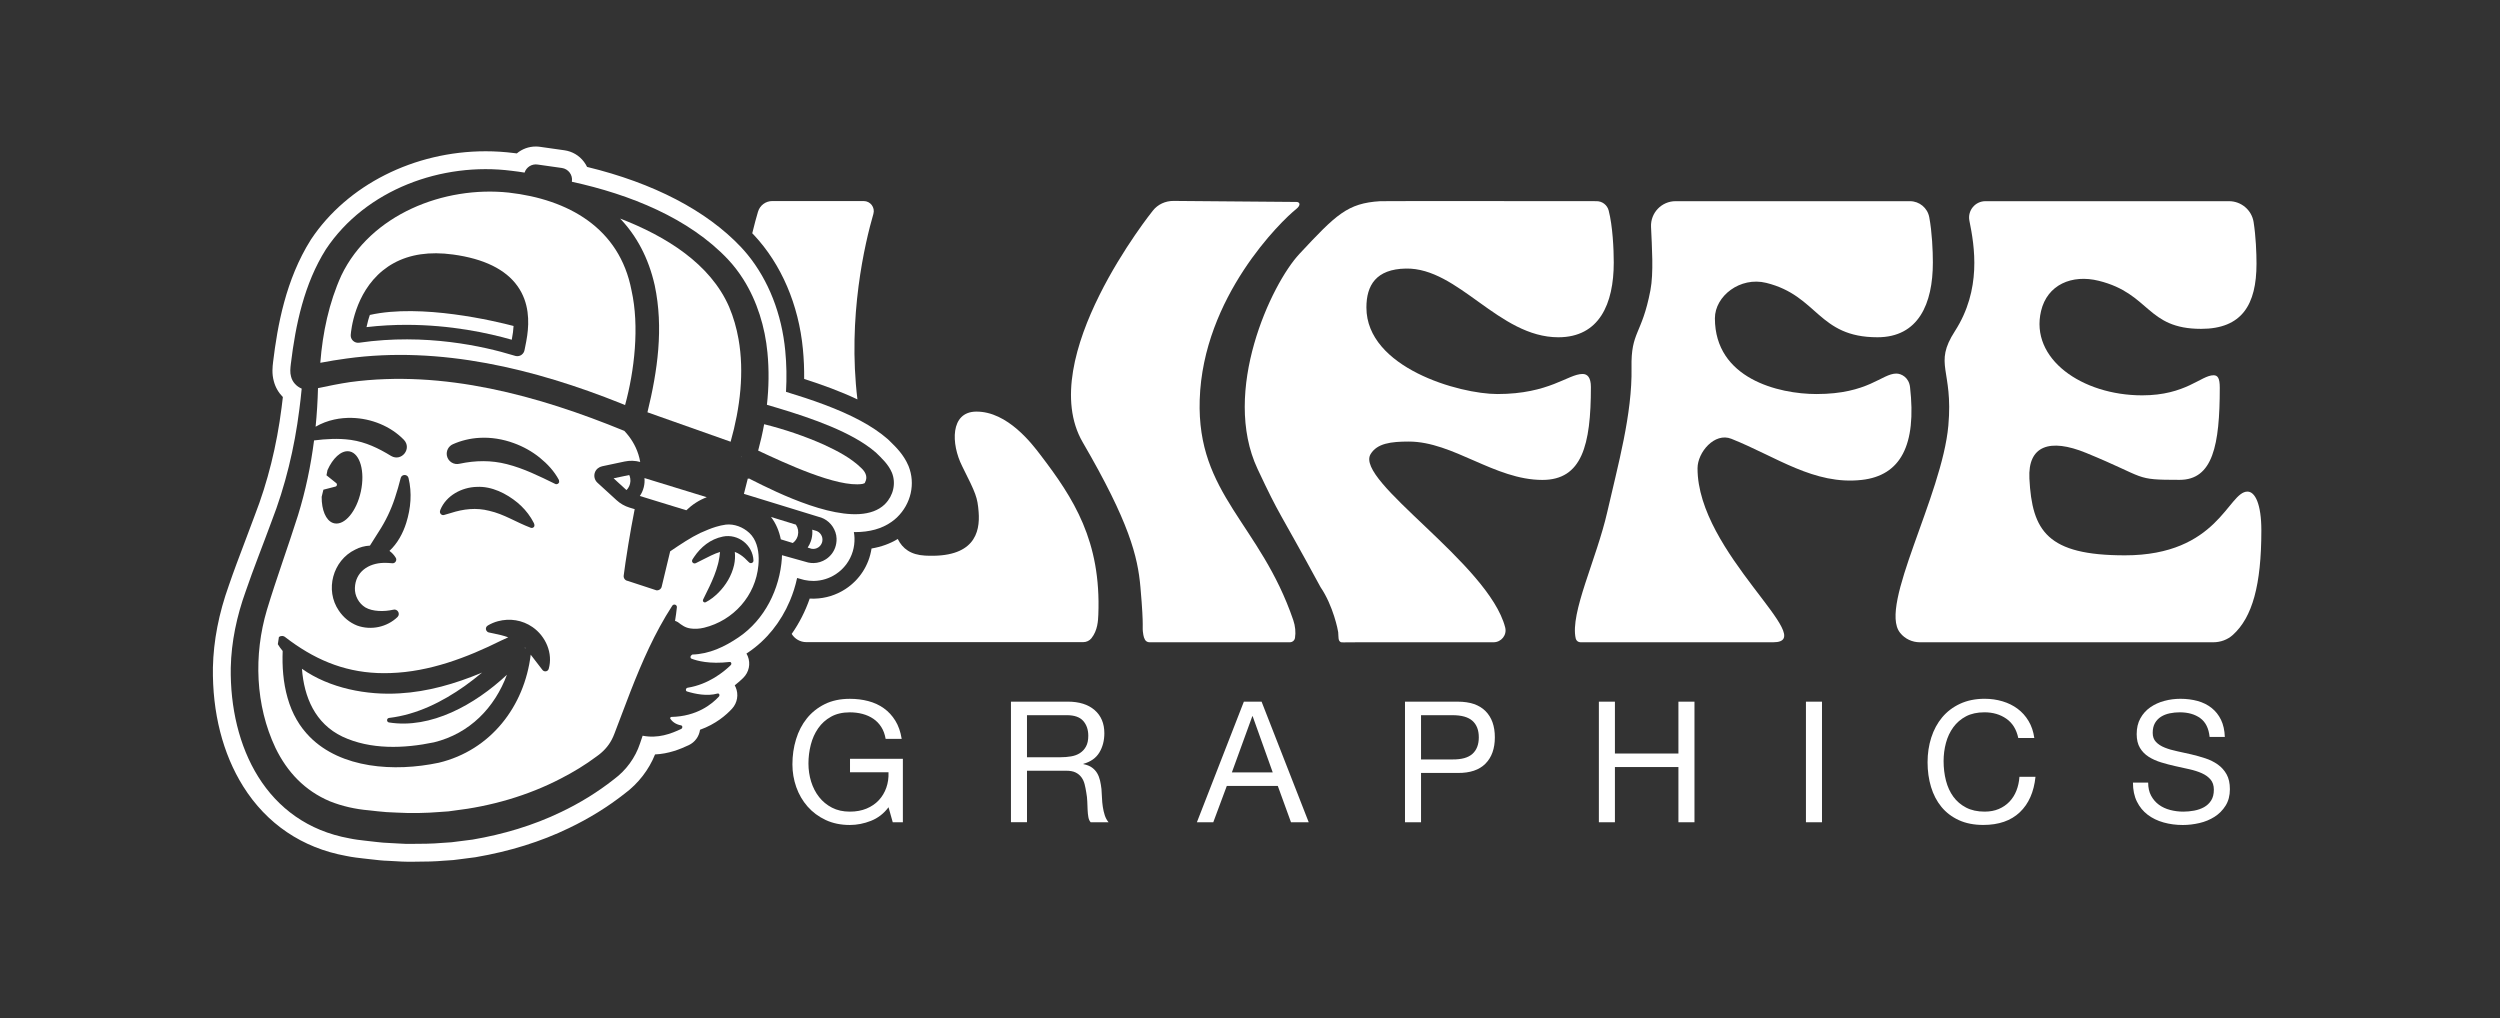 <?xml version="1.0" encoding="UTF-8"?>
<svg id="Layer_1" data-name="Layer 1" xmlns="http://www.w3.org/2000/svg" viewBox="0 0 2783.98 1134.07">
  <rect x="0" y="0" width="2783.98" height="1134.07" fill="#333333" stroke="none"/>
  <defs>
    <style>
      .cls-1 {
        fill: #fff;
        stroke-width: 0px;
      }
    </style>
  </defs>
  <path class="cls-1" d="m946.54,860h42.89c.24,6.14-.58,11.87-2.45,17.21-1.88,5.32-4.68,9.97-8.36,13.91-3.7,3.96-8.25,7.07-13.64,9.31-5.4,2.26-11.6,3.4-18.62,3.4-7.53,0-14.15-1.47-19.85-4.42-5.7-2.95-10.49-6.89-14.39-11.86-3.89-4.95-6.83-10.66-8.84-17.11-2-6.46-3-13.19-3-20.22s.87-14.13,2.63-20.97c1.75-6.83,4.49-12.9,8.19-18.23,3.69-5.34,8.46-9.63,14.29-12.88,5.83-3.27,12.82-4.89,20.97-4.89,5,0,9.74.59,14.2,1.78,4.44,1.2,8.43,2.98,11.94,5.37,3.51,2.37,6.46,5.42,8.84,9.12,2.37,3.7,4.01,8.12,4.89,13.25h17.87c-1.25-7.9-3.61-14.63-7.05-20.2-3.44-5.59-7.71-10.19-12.79-13.83s-10.85-6.3-17.3-8c-6.46-1.7-13.33-2.55-20.59-2.55-10.67,0-19.98,1.99-27.94,5.93-7.96,3.96-14.6,9.25-19.93,15.89-5.34,6.65-9.34,14.39-12.03,23.23-2.71,8.84-4.04,18.15-4.04,27.93,0,8.78,1.43,17.24,4.31,25.4,2.88,8.14,7.1,15.35,12.61,21.63,5.51,6.26,12.23,11.25,20.13,14.95,7.9,3.69,16.86,5.54,26.9,5.54,7.88,0,15.72-1.54,23.51-4.61,7.77-3.06,14.29-8.11,19.56-15.14l4.7,16.74h11.28v-70.71h-58.87v15.05Z"/>
  <path class="cls-1" d="m1228.09,898.55c-.5-3.25-.82-6.59-.93-9.97-.13-3.38-.32-6.71-.58-9.97-.37-3.27-.91-6.39-1.59-9.41-.7-3.01-1.76-5.74-3.2-8.19-1.44-2.44-3.38-4.53-5.83-6.3-2.44-1.76-5.61-3.01-9.5-3.77v-.37c8.16-2.26,14.08-6.46,17.79-12.61,3.69-6.14,5.54-13.28,5.54-21.44,0-10.91-3.61-19.5-10.82-25.77s-17.21-9.41-29.99-9.41h-63.2v134.29h17.87v-57.36h43.63c4.39,0,7.9.66,10.53,1.97,2.64,1.31,4.77,3.08,6.39,5.27,1.63,2.2,2.84,4.76,3.59,7.71.74,2.95,1.38,6.06,1.87,9.31.63,3.27.99,6.59,1.12,9.97.13,3.4.26,6.55.38,9.5.13,2.95.4,5.61.85,8,.43,2.39,1.28,4.26,2.53,5.64h19.93c-1.87-2.26-3.28-4.86-4.23-7.8-.93-2.95-1.67-6.04-2.16-9.31Zm-25.48-59.91c-2.82,1.83-6.12,3.04-9.89,3.67-3.75.64-7.71.95-11.84.95h-37.24v-46.84h44.38c8.4,0,14.48,2.13,18.25,6.39,3.75,4.26,5.64,9.79,5.64,16.55,0,4.89-.85,8.88-2.55,11.95-1.68,3.06-3.94,5.51-6.76,7.32Z"/>
  <path class="cls-1" d="m1385.15,781.37l-52.3,134.29h18.25l15.05-40.44h56.8l14.68,40.44h19.74l-52.48-134.29h-19.74Zm-13.36,78.8l22.77-62.62h.37l22.38,62.62h-45.52Z"/>
  <path class="cls-1" d="m1623.45,781.37h-58.87v134.29h17.87v-54.91h41c13.54.13,23.79-3.33,30.75-10.35,6.97-7.02,10.45-16.81,10.45-29.34s-3.48-22.29-10.45-29.24c-6.95-6.97-17.21-10.45-30.75-10.45Zm16.26,58.12c-4.7,4.26-12.13,6.33-22.29,6.22h-34.98v-49.29h34.98c10.16,0,17.59,2.1,22.29,6.3,4.71,4.21,7.07,10.32,7.07,18.35s-2.36,14.16-7.07,18.43Z"/>
  <polygon class="cls-1" points="1869.08 839.12 1798.36 839.12 1798.36 781.37 1780.49 781.37 1780.49 915.66 1798.36 915.66 1798.36 854.17 1869.08 854.17 1869.08 915.66 1886.95 915.66 1886.95 781.37 1869.08 781.37 1869.08 839.12"/>
  <rect class="cls-1" x="2011.08" y="781.37" width="17.87" height="134.29"/>
  <path class="cls-1" d="m2245.44,880.49c-1.88,4.77-4.49,8.88-7.8,12.32-3.33,3.45-7.27,6.14-11.86,8.09-4.57,1.94-9.81,2.92-15.7,2.92-8.03,0-14.92-1.51-20.69-4.52-5.77-3.01-10.5-7.05-14.2-12.13-3.7-5.08-6.42-11.04-8.19-17.87-1.75-6.84-2.63-14.08-2.63-21.73,0-7.02.88-13.8,2.63-20.32,1.76-6.52,4.49-12.32,8.19-17.4,3.7-5.08,8.4-9.12,14.1-12.13,5.7-3,12.58-4.5,20.61-4.5,9.39,0,17.51,2.37,24.36,7.15,6.83,4.76,11.25,11.91,13.25,21.44h17.87c-.99-7.15-3.12-13.44-6.39-18.91-3.25-5.45-7.34-10-12.23-13.64s-10.46-6.39-16.73-8.27c-6.28-1.89-12.93-2.84-19.95-2.84-10.27,0-19.4,1.86-27.37,5.56-7.96,3.7-14.6,8.75-19.93,15.14-5.34,6.39-9.37,13.89-12.13,22.46-2.76,8.6-4.13,17.79-4.13,27.56s1.28,18.94,3.85,27.46c2.58,8.52,6.43,15.93,11.57,22.19s11.6,11.18,19.37,14.76,16.87,5.37,27.27,5.37c17.18,0,30.73-4.7,40.64-14.1,9.9-9.41,15.73-22.58,17.48-39.5h-17.87c-.37,5.51-1.51,10.66-3.38,15.41Z"/>
  <path class="cls-1" d="m2469.73,851.35c-4.09-2.88-8.68-5.18-13.83-6.87-5.14-1.68-10.38-3.16-15.7-4.42-5.34-1.25-10.58-2.4-15.7-3.48-5.14-1.06-9.76-2.4-13.83-4.04-4.09-1.63-7.34-3.73-9.77-6.3-2.45-2.58-3.67-5.93-3.67-10.06,0-4.39.83-8.06,2.53-11.01,1.7-2.95,3.96-5.3,6.78-7.05,2.82-1.76,6.04-3.01,9.68-3.77,3.64-.75,7.34-1.12,11.1-1.12,9.28,0,16.89,2.16,22.85,6.49,5.96,4.33,9.44,11.31,10.43,20.96h16.94c-.26-7.39-1.67-13.75-4.23-19.08-2.58-5.34-6.09-9.74-10.54-13.27-4.44-3.51-9.61-6.07-15.51-7.71-5.9-1.62-12.29-2.45-19.18-2.45-6.15,0-12.13.78-17.96,2.36-5.83,1.57-11.04,3.96-15.62,7.15-4.57,3.2-8.24,7.27-10.99,12.23-2.76,4.95-4.13,10.82-4.13,17.59,0,6.14,1.22,11.25,3.65,15.32,2.45,4.09,5.7,7.4,9.79,9.98,4.07,2.56,8.68,4.63,13.83,6.2,5.13,1.57,10.37,2.95,15.7,4.13,5.32,1.2,10.56,2.36,15.7,3.48,5.14,1.14,9.74,2.61,13.83,4.42,4.07,1.83,7.32,4.17,9.77,7.05,2.45,2.9,3.67,6.65,3.67,11.3,0,4.89-1.01,8.89-3.01,12.03s-4.65,5.61-7.9,7.43c-3.27,1.81-6.92,3.09-11.01,3.85-4.07.75-8.11,1.14-12.13,1.14-5.02,0-9.9-.63-14.66-1.89-4.77-1.25-8.94-3.19-12.51-5.83-3.57-2.63-6.46-5.98-8.65-10.06-2.2-4.07-3.28-8.92-3.28-14.56h-16.94c0,8.14,1.47,15.21,4.42,21.15,2.95,5.96,6.95,10.85,12.03,14.68,5.08,3.83,10.98,6.68,17.69,8.56,6.7,1.87,13.81,2.82,21.34,2.82,6.14,0,12.32-.72,18.52-2.16,6.22-1.44,11.83-3.77,16.84-6.95,5.02-3.2,9.12-7.34,12.32-12.42,3.19-5.08,4.79-11.18,4.79-18.35,0-6.63-1.22-12.15-3.67-16.54-2.45-4.39-5.7-8.03-9.77-10.91Z"/>
  <path class="cls-1" d="m960.35,538.91c1.7-.37,2.29-.87,2.47-.88.03-.1.21.1.53-.95.38-.72.68-1.44.9-2.15,1.54-4.97-.78-9.62-5.11-13.7-11.66-11.39-26.77-19.16-41.66-26.07-21.23-9.45-43.81-17.08-66.53-22.77,0,0,0,0,0,0,0,0,0,0,0,0-1.79,9.87-4.04,19.68-6.68,29.39,29.11,13.59,88.19,41.42,116.09,37.13Z"/>
  <path class="cls-1" d="m894.12,388.94c1.04,10.8,1.51,21.87,1.38,33.06,19.9,6.38,40.38,13.76,59.33,22.77-11.14-92.21,8.46-174.46,17.77-206.57,2.07-7.16-3.3-14.31-10.77-14.31h-101.86c-7.31,0-13.75,4.81-15.83,11.81-.03.08-.05.16-.08.22-1.76,5.98-4.01,14.04-6.36,23.86.64.62,1.23,1.25,1.83,1.87,30.52,32.54,49.9,77.73,54.59,127.29Z"/>
  <path class="cls-1" d="m903.69,611.1c2.61.48,5.26-.05,7.5-1.49,2.03-1.32,3.5-3.26,4.22-5.55.09-.3.17-.6.24-.91,0-.03.02-.06.02-.08h0s0,0,0,0c.58-2.71.06-5.48-1.44-7.8s-3.83-3.91-6.54-4.49l-.67-.18-2.52-.77s0,0,0,0h0c.32,3.43.06,6.92-.79,10.32-.22.86-.47,1.72-.76,2.55-.87,2.51-2.07,4.9-3.53,7.07h0s0,0,0,0l4.26,1.31Z"/>
  <path class="cls-1" d="m888.08,597.58c.14-.41.27-.83.37-1.26,1.03-4.1.32-8.32-2.02-11.86l-.16-.24-22.46-6.92-5.22-1.6c5.62,7.31,9.12,15.96,10.91,24.88l1.02.32s0,0,0,0l12.32,3.78c2.44-1.77,4.25-4.22,5.24-7.11Z"/>
  <path class="cls-1" d="m897.95,715.07h308.41c3.51,0,6.87-1.59,9.07-4.34,6.91-8.68,7.39-19.53,7.66-26.17,3.24-82.07-27.46-129.61-64.75-178.35-8.32-10.86-36.12-48.25-71.4-47.85-28.87.34-27.94,35.91-15.53,60.68,15.53,31,17.06,34.61,18.39,51.15,1.81,23.14-5.13,51.42-59.7,48.52-15.78-.85-25.04-7.71-30.36-18.51-8.6,5.24-18.36,8.76-29.21,10.61-2.8,18.47-13.22,34.85-29.19,45.23-10.25,6.65-22.1,10.32-34.26,10.59-.5.02-.99.02-1.49.02-1.3,0-2.61-.03-3.91-.11-4.89,14.15-11.68,27.43-20.06,39.38,3.35,5.48,9.39,9.15,16.33,9.15Z"/>
  <path class="cls-1" d="m1442.1,710.36c.98-6.22.35-13.12-1.94-19.84-36.76-107.55-107.5-139.69-104.18-245.3,3.56-114.6,91.3-199.65,107.37-212.35,5.69-4.49,4.13-7.98.45-7.98-8.8,0-104.92-.83-136.98-1.15-8.94-.08-17.53,3.83-23.04,10.86-.37.46-132.33,164.67-78.02,258,51.82,89.02,61.24,127.06,64.22,161.21,4.44,50.49,1.31,41.44,3.25,53.21.34,2.08.96,3.86,1.84,5.4.99,1.76,2.92,2.79,4.94,2.79h156.39c2.84,0,5.27-2.05,5.7-4.86Z"/>
  <path class="cls-1" d="m1762.37,416.45c-16.2,0-37.01,22.35-94.86,22.35-42.43,0-145.89-29.29-145.89-96.36,0-24.68,10.69-42.78,43.97-43.37,58.61-1.06,103.45,76.51,169.78,76.51,45.52,0,61.7-37.03,61.7-83.3,0-14.9-1.2-40.6-5.66-57.84-1.59-6.14-7.11-10.4-13.44-10.42-45.83-.05-236.97-.22-240.97.02-36.47,2.23-48.98,14.77-90.05,58.77-31.39,33.66-87.17,152.92-46.5,239.48,25.91,55.14,21.26,41.52,70.08,131.53,14.28,20.91,19.55,48.58,19.69,50.25.5,5.08-.43,9.68,3.11,11.15.77.3,14.52,0,20.45,0h149.46c8.59,0,15.06-8.04,12.95-16.38-.02-.06-.03-.14-.05-.22-18.33-71-168.07-163.08-149.82-192.95,7.31-11.95,22.45-13.94,42.53-13.94,49.37,0,95.58,42.72,148.77,42.72,43.98,0,54-38.55,54-103.38,0-10.75-3.86-14.61-9.26-14.61Z"/>
  <path class="cls-1" d="m2126.99,431.06c-1.25-10.86-9.79-15.06-15.21-15.06-16.2,0-31.08,22.8-88.91,22.8-42.43,0-113.17-17.27-113.17-84.35,0-24.68,28.06-46.68,57.25-39.43,57.72,14.34,57.46,60.55,123.78,60.55,45.52,0,61.69-37.03,61.69-83.3,0-12.88-.9-33.82-4.02-50.39-1.94-10.37-11.01-17.85-21.53-17.85h-260.95c-15.59,0-28.02,12.99-27.35,28.57.96,22.37,3.03,51.32-.7,70.74-9.61,50.06-21.78,45.41-21.02,86.01.95,51.82-15.32,109.25-27.01,160.76-11.94,52.56-41.71,112.48-35.12,140.96.56,2.44,2.79,4.15,5.3,4.15h214.61c53.31,0-84.55-99.55-84.27-193.82.05-17.74,18.99-40.2,37.64-32.78,50.33,20.06,92.09,51.64,145.02,45.83,43.71-4.79,61.32-38.97,53.98-103.38Z"/>
  <path class="cls-1" d="m2502.77,547.44c-21.58,0-32.38,70.98-136.5,70.98-86.38,0-103.38-26.97-106.35-85.52-1.84-36.47,22.53-45.19,63.13-28.55,69.22,28.38,52.49,30.01,104.13,30.01,37.01,0,44.74-38.57,44.74-102.6,0-10.8-2.32-13.88-6.92-13.88-13.88,0-30.89,22.37-79.46,22.37-67.1,0-125.24-40.76-112.64-93.91,6.94-29.35,34.35-41.08,64.27-33.65,57.44,14.29,52.99,53.52,113.96,53.52,45.47,0,61.69-26.97,61.69-72.52,0-12.07-.74-30.59-3.22-46.35-2.1-13.46-13.8-23.31-27.42-23.31h-271.19c-11.52,0-20.16,10.54-17.88,21.82,5.75,28.47,13.76,76.41-16.12,122.85-24.24,37.65-1.75,42.11-7.32,105.1-6.91,78.31-77.74,200.31-53.95,230.61.11.18.26.34.38.5,5.3,6.6,13.41,10.32,21.87,10.32h326.66c8.03,0,15.91-2.8,21.86-8.19,21.68-19.61,31.73-55.38,31.73-116.36,0-29.32-6.97-43.23-15.45-43.23Z"/>
  <path class="cls-1" d="m879.87,668.47c1.59-3.83,3.04-7.74,4.31-11.73,1.36-4.29,2.52-8.66,3.47-13.1l6.42,1.79,1.46.38.43.1c3.17.67,6.41,1.01,9.63,1.01h1.04c8.51-.19,16.79-2.76,23.97-7.42,9.35-6.08,15.98-15.12,19.05-25.51,1.4-4.72,2.06-9.73,1.91-14.86-.06-2.23-.3-4.42-.7-6.6.45.02,1.33.02,1.33.02,16.26,0,29.87-3.8,40.55-11.34,0,0,0,0,0,0,0,0,0,0,0,0,2.13-1.47,4.13-3.11,6.02-4.9l.14-.14c15.65-15.13,20.7-37.54,12.87-57.11l-.19-.45c-5.27-12.32-13.54-20.4-20.19-26.89l-2.37-2.32-.46-.42c-8.65-7.55-18.89-14.28-30.16-20.37-24.76-13.35-54.45-23.55-83.11-32.27.88-15.46.62-30.73-.82-45.55-3.86-41.05-18.64-78.66-41.92-107.18-2.37-2.9-4.82-5.72-7.37-8.43-38.33-40.62-97.42-71.37-171.42-89.3-.95-1.97-2.1-3.88-3.45-5.66-5.3-7.07-13.04-11.63-21.79-12.87l-27.18-3.85c-1.54-.22-3.11-.34-4.65-.34-7.96,0-15.4,2.82-21.18,7.68-1.09-.14-2.18-.27-3.25-.4-10.3-1.31-20.88-1.99-31.41-1.99-79.67,0-154.19,37.59-194.46,98.11l-.27.42c-27.99,44.37-37.16,95.99-42.01,136.13-.61,5.21-1.52,13.04.79,21.34,1.71,6.7,5.24,12.79,10.09,17.71-.46,4.05-.95,7.96-1.39,11.54-5.42,42.7-15.48,83.16-29.9,120.22l-.14.38c-3.3,9.04-6.89,18.49-10.69,28.49-6.27,16.52-12.74,33.62-18.07,49.24-11.12,30.99-17.08,61.63-17.71,91.22-.75,50.25,10.91,96.04,33.71,132.45,26.13,41.74,65.73,68.51,114.5,77.42,6.92,1.49,15.69,2.48,19.24,2.85,1.57.16,3.73.42,6.14.69,8.83,1.04,15.99,1.84,20.93,1.91,2.68.1,5.51.27,8.51.46,4.89.3,9.92.62,15.05.62.95,0,1.87,0,2.8-.03h1.49c14.87,0,26.45-.38,34.29-1.12.67-.05,2.53-.18,4.45-.29,3.89-.26,5.58-.35,6.54-.45l.53-.06c2.71-.35,5.43-.69,8.16-1.03,5.19-.64,10.4-1.28,15.53-2l.3-.03.32-.06c37.93-6.47,72.91-17.37,103.83-32.35,22.58-10.77,43.58-23.78,62.44-38.65,14.98-11.14,26.76-26.42,33.6-43.45,15.16-.67,27.93-5.82,37.53-10.34,6.95-3.28,11.57-9.79,12.56-17.14,17.55-6.26,29.19-16.42,35.62-23.41,5.99-6.54,7.58-15.94,4.05-23.99-.3-.71-.66-1.39-1.03-2.05,3.78-2.98,6.92-5.82,9.37-8.2,6.54-6.36,8.54-15.89,5.14-24.29-.42-1.01-.91-1.99-1.46-2.92.79-.51,1.57-1.04,2.36-1.57,20.2-13.68,36.05-33.63,45.9-56.89h0s0,0,0,0h0c.12-.29.22-.58.34-.86Zm-9.14-47.16c-2.32,34.61-19.1,68.69-48.28,88.43-15.38,10.42-32.4,18.62-51.53,19.16l-.87.74c-1.51.93-1.54,3.24-.05,3.83,6.07,2.39,20.09,6.3,42.49,3.69,1.83-.21,2.63,2.18,1.19,3.59-7.42,7.23-24.55,21.39-48.01,25.12-2.07.32-2.58,3.53-.66,4.12,8.68,2.71,22.32,5.64,33.97,2.34,1.89-.54,2.96,1.89,1.52,3.44-7.55,8.22-24.44,22.05-52.88,22.59-.99.02-1.67,1.3-1.11,2.12,1.63,2.39,5.19,6.1,11.94,7.29,1.83.34,1.84,3.17.03,4.02-11.14,5.26-25.62,10.86-42.85,7.5-.98,2.87-1.94,5.74-2.9,8.6-5.21,15.88-15.53,29.95-28.99,39.88-18.2,14.39-38.04,26.53-58.92,36.5-31.02,15.01-64.69,24.92-98.61,30.7-7.76,1.07-15.7,1.99-23.49,2.98-1.27.14-9.23.59-10.72.72-9.87.95-24.29,1.07-34.31,1.06-8.28.22-17.35-.79-25.67-1.06-5.85-.03-19.53-1.91-25.49-2.5-5.13-.53-12.31-1.46-17.35-2.56-93.17-16.86-133.5-102.37-132.21-190.05.62-29.11,6.79-57.7,16.58-84.94,8.36-24.52,19.72-52.99,28.68-77.47,15.57-40.01,25.69-82.26,31.08-124.95.99-7.74,1.94-15.64,2.64-23.44-5.66-2.37-10.33-7.16-11.86-13.44-1.31-4.5-.77-9.34-.24-13.91,5.35-44.21,14.9-89.47,39.08-127.8,44.3-66.56,129.24-97.4,206.92-87.39,4.84.54,9.6,1.23,14.31,2,1.92-5.99,7.92-9.92,14.36-9l27.18,3.85c7.19,1.03,12.21,7.68,11.18,14.87l-.06.48c64.72,14.1,130.49,40.49,173.83,86.43,6.46,6.89,12.18,14.39,17.21,22.35,0,0,0,0,0,0,15.37,24.42,24.08,53.17,26.76,81.46,1.87,19.47,1.55,38.9-.58,58.13,34.88,10.22,80.02,24.19,109.98,44.48,0,0,0,0,0,0,0,0,0,0,0,0,4.12,2.79,7.93,5.69,11.41,8.72,6.75,6.67,13.68,12.82,17.82,22.45,4.69,11.71,1.65,25.35-7.55,34.71-.21.22-.43.46-.67.69-28.44,26.9-97.48-2.64-135.94-21.47-4.86-2.37-9.21-4.58-12.95-6.47-.79-.4-1.55-.82-2.32-1.23-.08.21-.16.42-.22.59-.18-.06-.46-.18-.87-.32l-4.31,17.03,28.61,8.8s0,0,0,0l54.25,16.68c8.76,2,15.88,8.27,19,17.19.8,2.28,1.25,4.68,1.31,7.1.11,3.6-.46,7.04-1.61,10.2-1.93,5.27-5.49,9.75-10.29,12.87-4.12,2.68-8.78,4.1-13.57,4.21-2.02.05-4.05-.14-6.07-.58l-.67-.18-24.98-6.99-3.57-.99c-.03,1.01-.1,2.02-.16,3.03Z"/>
  <path class="cls-1" d="m381.31,820.29c31.28,14.69,68.61,13.35,102,6.36,39.95-9.81,67.63-38.74,81.19-75.24-35.94,33.6-84.86,60.57-131.39,53.1-2.82-.51-2.76-4.69.16-5.02,30.92-3.7,59.11-17.79,84.27-35.56,6.63-4.76,13.09-9.77,19.37-15-.42.19-.85.37-1.27.56-28.78,11.95-59.3,20.86-90.59,22.62-36.32,2.31-78.05-5.56-108.8-27.35,2.32,31.42,14.65,61.03,45.06,75.52Z"/>
  <path class="cls-1" d="m721,459.13c14.64,5.19,71.25,25.2,92.61,32.77,5.29-18.71,9.2-38.23,10.88-57.83,1.63-18.94,1.2-37.97-2.07-56.43-2.16-12.29-5.59-24.32-10.48-35.91-20.91-47.99-70.2-78.59-121.36-98.35,18.19,19.08,31.57,43.6,38.5,74.33,10.06,47.43,3.19,95.32-8.09,141.42Z"/>
  <path class="cls-1" d="m411.86,350.72c-.38,1.08-.72,2.14-1.04,3.17-.32,1.04-.61,2.05-.89,3.03-.75,2.68-1.33,5.16-1.78,7.35,15.27-1.78,30.12-2.53,44.35-2.53,49.42,0,91.35,9.12,117.4,16.58,0,0,0,0,0,0h0c.48-2.55.98-5.37,1.36-8.38.29-2.21.51-4.55.64-6.95-20.48-5.37-102.84-25.12-160.06-12.27Z"/>
  <path class="cls-1" d="m691.56,449.23s1.97.82,4.53,1.87c10.43-38.23,16.15-87.65,7.15-127.75-13.33-69.64-70.58-101.39-136.68-108.88-72.22-7.64-153.77,24.32-186.4,92.18-13.8,30.32-20.89,63.95-23.47,97.36,9.73-1.81,19.56-3.53,29.56-4.81,104.07-14.24,209.2,11.55,305.3,50.02Zm-111.01-53.95c-1.35.88-2.95,1.35-4.53,1.35-.59,0-1.19-.06-1.78-.19-.61-.13-1.27-.34-2.88-.83-32.29-9.84-97.48-24.72-171.4-13.96h0c-2.43.35-4.88-.4-6.7-2.05l-.09-.08c-.37-.35-.7-.72-.99-1.12-1.19-1.57-1.76-3.54-1.6-5.54.34-4.61,4.26-46.18,35.76-71.69,3.77-3.06,7.76-5.74,11.99-8.06,18.07-9.97,40.23-13.22,66.1-9.69,34.47,4.69,58.68,16.57,71.94,35.28,13.14,18.51,12.87,39.71,10.74,54.91-.67,4.78-1.52,8.96-2.2,12.29-.3,1.49-.58,2.82-.79,3.96h0c-.37,2.06-1.51,3.9-3.19,5.15l-.37.28Z"/>
  <path class="cls-1" d="m584.8,721.99c.18-.18.34-.35.5-.53h0s0,0,0,0l-1.11-.08s0,0,0,0h0c.21.19.4.4.61.61Z"/>
  <path class="cls-1" d="m412.6,608.9s-.07.04-.1.06l.11-.06c-.67.38-1.35.75-2.02,1.12-.02.05-.05.08-.06.13h0s0,0,0,0l2.08-1.25Z"/>
  <path class="cls-1" d="m683.29,532.64l14.32,13.09c.74-.69,1.39-1.47,1.94-2.32.93-1.39,1.63-2.95,2.05-4.63.51-2.05.59-4.12.24-6.1-.21-1.28-.59-2.53-1.14-3.72l-17.42,3.69Z"/>
  <path class="cls-1" d="m712.52,552.32l16.65,5.13,35.11,10.78c6.57-6.31,14.29-11.36,22.77-14.53l-57.88-17.79-11.5-3.54c.32,3.41.06,6.87-.79,10.24-.88,3.49-2.36,6.78-4.36,9.71Z"/>
  <path class="cls-1" d="m834.23,593.27c-6.83-6.3-16.54-10.08-25.88-9.07-3.88.53-7.48,1.36-11.01,2.44h-.02c-5.85,1.76-11.42,4.18-17.53,6.87-10.64,5.08-21.52,12.34-33.5,20.46l-4.86,20.24-4.45,18.57c-.42,2.93-3.14,4.98-6.07,4.57l-15.11-4.97-4.97-1.62-11.71-3.85c-2.92-.4-4.95-3.04-4.58-5.96.88-7.07,2.68-19.56,5.16-34.72.99-6.14,2.13-12.72,3.36-19.56,1.14-6.39,2.39-13.01,3.72-19.69l-5.77-1.73c-5.34-1.63-10.22-4.42-14.34-8.19l-21.37-19.52c-3.22-2.95-4.33-7.55-2.72-11.7,1.33-3.44,4.47-5.85,8.08-6.62l24.93-5.29c5.74-1.22,11.7-1.04,17.35.51-2.02-11.81-7.05-21.23-12.31-28.25h-.02c-.16-.22-.32-.45-.51-.67-1.62-2.13-3.27-4.02-4.84-5.69-95.99-39.38-201.35-68.35-305.37-54.33-11.82,1.73-23.76,4.2-35.76,6.71-.37,14.36-1.23,28.7-2.66,42.97,6.43-3.75,13.43-6.39,20.7-7.98,6.51-1.43,13.22-2.02,19.93-1.83,21.39.59,42.85,9.18,57.59,24.31,9.44,9.84-2.52,24.87-14.16,18.06-14.05-8.62-28.23-15.45-44.48-17.82-.43-.06-.88-.13-1.31-.18-6.55-.87-13.14-1.11-19.76-.93-6.7.18-13.43.79-20.24,1.63-3.62,28.22-9.45,56.15-17.9,83.45-11.09,35.06-23.97,70.15-34.61,105.3-14.89,50.17-12.9,106.14,9.52,153.63,13.11,27.06,32.8,47.75,60.57,59.49,13.57,5.46,28.57,8.8,43.33,10.05,3.14.42,16.87,1.86,19.72,2,2.44.1,9.31.45,11.86.56,15.06.87,32.24.56,47.3-.69,1.43-.08,8.56-.62,9.82-.69,1.3-.16,4.52-.62,5.85-.79,41.31-4.82,82.52-16.58,119.42-35.8,13.76-7.05,27.35-15.29,39.66-24.52,7.07-4.89,13.14-11.28,17.08-18.97,2.05-3.69,4.02-9.73,5.59-13.62l5.85-15.4c12.35-32.82,25.08-65.66,41.9-96.48,4.36-7.98,8.99-15.81,13.96-23.47.87-1.3,2.61-1.65,3.89-.79.9.59,1.33,1.62,1.23,2.61-.51,5.1-1.23,10.13-2.05,15.11,1.04.29,2.12.75,3.27,1.46,4.18,3.22,8.06,6.15,13.76,6.94,4.57.75,9.85.5,15.29-.8,32.74-8.03,57.44-35.59,60.5-69.52,1.01-10.19-.02-21.42-5.22-30.01-1.38-2.31-3.08-4.41-5.1-6.26Zm-344.21-24.31l.34-1.19c6.43-15.85,23.78-25.16,40.51-25.57,16.78-.95,33.2,7.51,45.3,17.45,5.93,4.9,11.06,10.7,15.16,17.19,1.33,2.93,6.52,8.57,2.08,10.83-.77.34-1.6.34-2.34.06-16.66-6.28-29.47-15.08-46.19-18.89-14.6-3.75-28.71-2.13-42.97,2.48-2.34.7-4.87,1.46-7.42,2.16-2.66.82-5.3-1.91-4.45-4.53Zm74.64-52.04c-17.69-4.55-35.06-4.28-52.86-.51-6.38,1.59-12.87-2.48-14.13-8.94-1.06-5.42,1.86-10.7,6.73-12.82,9.18-4.09,19.28-6.52,29.37-7.07,13.01-.8,26.28,1.44,38.23,5.82,10.7,3.86,20.56,9.37,29.13,16.3,8.57,7,16.01,14.93,21.28,24.8,0,0,0,0,0,.01,0,0,0,0,0,0,.08.82.16,1.59.29,2.37,0,0,0,0,0,0,0,0,0,0,0,0-.02.02,0,.03,0,.03-.59,1.79-2.77,3.01-4.66,1.86-17.58-8.59-34.88-17.13-53.37-21.84Zm-143.01,75.34c7.66-11.76,13.8-24.45,18.23-38.07,2.4-7.11,4.49-14.69,6.36-21.95,1.14-4.42,7.61-4.37,8.68.05,4.01,16.54,2.58,33.73-2.53,49.98-3.57,11.46-9.74,22.9-18.71,31.21,2.79,2,5.21,4.57,7.05,7.69,1.71,2.74-.72,6.46-3.88,6.06-3.41-.34-6.63-.51-9.45-.43-17.21.35-31.61,10.11-32.19,27.96-.32,8.62,4.29,17.16,11.63,21.65,8.08,4.76,21.07,4.82,30.86,2.6,4.82-1.51,8.49,4.39,5.03,8.03-11.49,11.12-29.19,15.29-45.04,9.58-8.4-3.32-15.32-9.13-20.33-16.57-15.77-22.95-6.81-55.95,18.15-67.99,4.94-2.66,10.67-4.18,16.46-4.47,3.08-5.24,6.59-10.11,9.68-15.32Zm-63.44-39.02c.66-2.61,1.3-5.26,1.91-7.9v-.02l13.44-3.46c1.78-.46,2.28-2.74.85-3.89l-10.85-8.7c.38-1.91.75-3.83,1.11-5.75,5.93-13.24,14.98-21.74,23.39-21.01.46.03.95.11,1.41.21,11.58,2.5,17.13,22.43,12.39,44.54-4.76,22.1-17.99,38.01-29.59,35.51-.53-.11-1.06-.27-1.57-.45-7.9-2.92-12.59-14.45-12.5-28.99,0-.02,0-.05.02-.1Zm-47.6,156.1c2.02-1.47,4.97-1.7,7.35.43,3.73,2.87,7.47,5.59,11.23,8.16,31.92,21.86,65.6,33.09,105.78,31.57,43.17-1.39,84.87-17.11,123.33-36.28,2.53-1.2,5.1-2.39,7.69-3.51-5.11-1.87-10.54-3.11-15.88-4.2-1.87-.35-3.85-.72-5.82-1.23-2.26-.56-3.64-2.85-3.06-5.11.29-1.14,1.03-2.07,1.97-2.61,3.56-2.1,7.35-3.75,11.38-4.79,13.03-3.49,27.08-1.38,38.52,6.6,14.6,10.14,22.93,29.13,17.93,46.52-1.04,3.28-5.38,3.67-7.19.85-4.41-5.42-8.46-11.26-12.85-16.7-6.91,57.44-44.45,106.44-102.39,120.35-49.8,10.5-108.85,6.27-143.62-28.78-11.06-11.17-19.66-25.44-24.72-43.37-4.97-17.37-6.14-35.09-5.48-52.33-1.04-1.25-2.03-2.53-3.01-3.85-.87-1.23-1.6-2.36-2.39-3.69.34-2.68.75-5.35,1.22-8.01v-.02Zm523.24-83.35c-3.16-3.4-6.15-6.06-9.1-8.04-2.16-1.47-4.31-2.58-6.47-3.35.53,4.92.21,9.9-.82,14.64-2.74,11.89-9.13,22.46-17.58,30.92-4.17,4.09-8.64,7.72-13.97,10.45-1.07.54-2.39.13-2.95-.95-.35-.7-.29-1.47.06-2.11,2.36-4.77,4.74-9.53,7-14.34l.02-.02c3.85-8.16,7.32-16.44,9.52-25.08.22-.9.45-1.78.64-2.68.82-3.61,1.22-7.16,1.62-10.77-3.09.9-6.38,2.23-9.98,3.96-5.46,2.55-11.01,5.64-17.06,8.54-1.43.71-3.19.11-3.88-1.33-.42-.88-.34-1.89.13-2.68.61-.99,1.25-1.99,1.92-2.95,7.51-11.04,18.01-19.8,31.98-22.66,16.95-3.48,33.44,9.37,34.13,26.63.08,2.84-3.49,3.97-5.21,1.79Z"/>
  <polygon class="cls-1" points="825.55 508.14 825.42 509.47 825.72 508.19 825.55 508.14"/>
</svg>